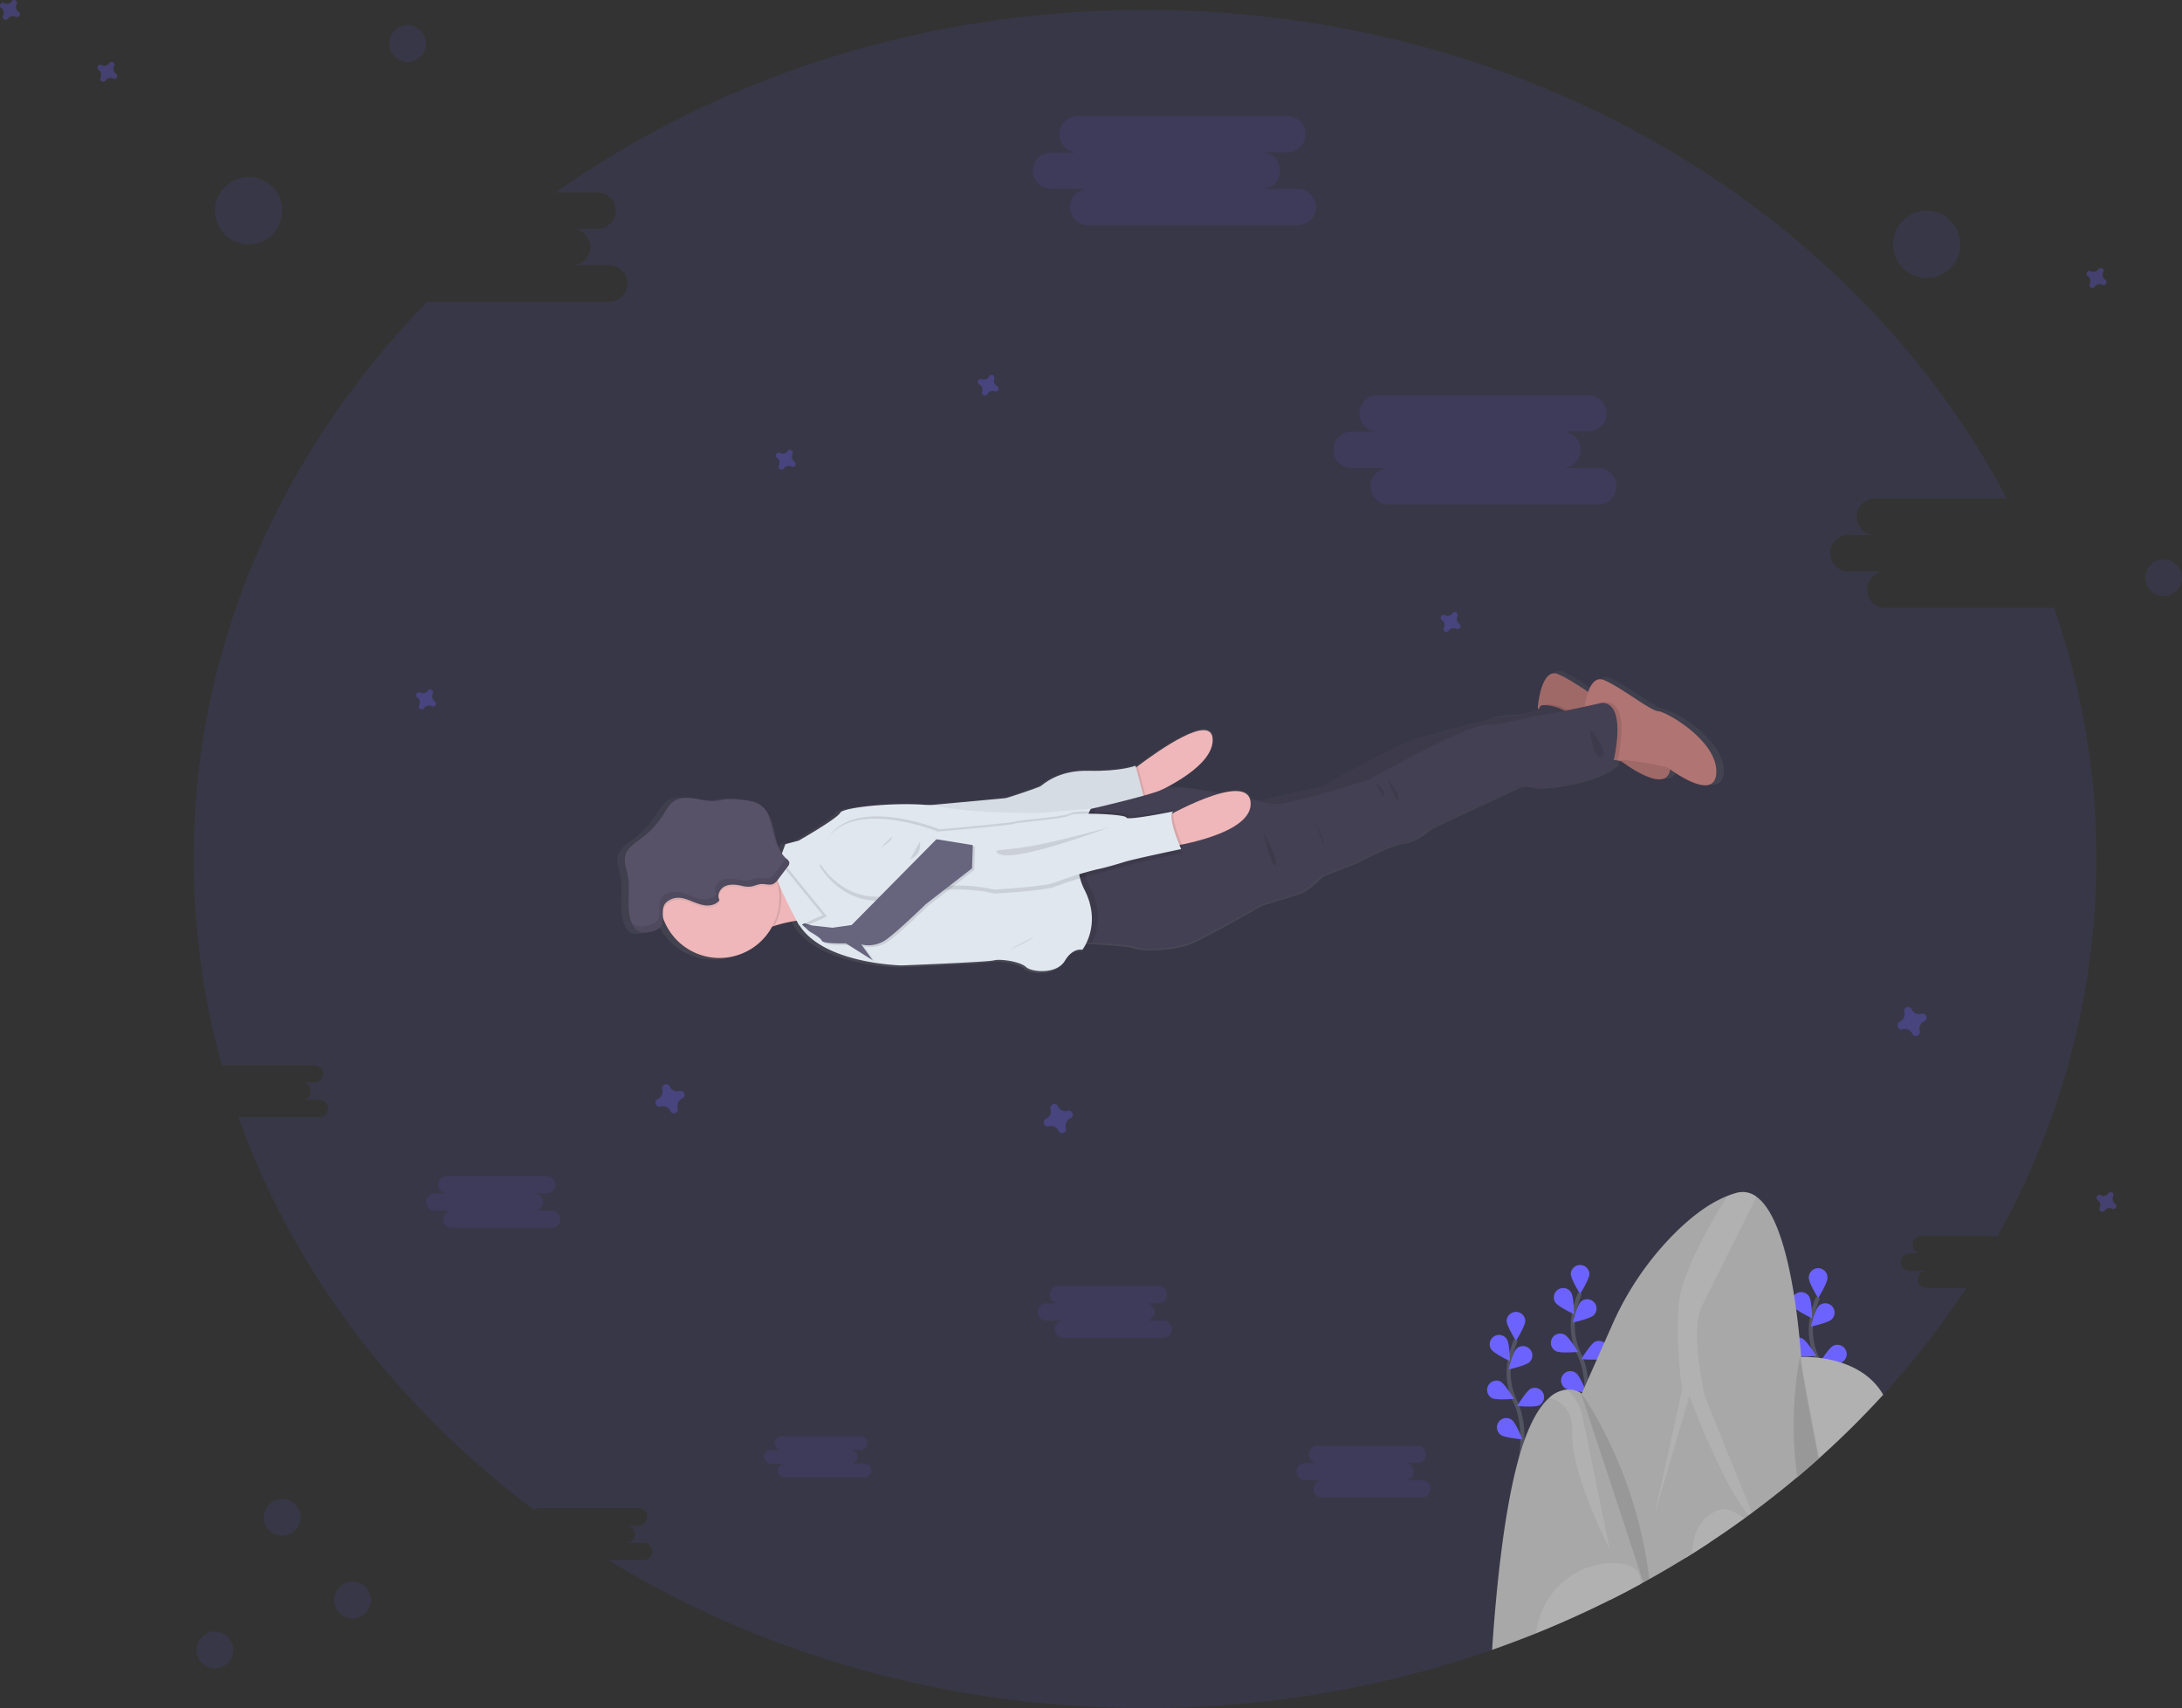 <svg xmlns="http://www.w3.org/2000/svg" xmlns:xlink="http://www.w3.org/1999/xlink" id="8b053045-1b70-4d71-bc8a-02442f9b90dc" data-name="Layer 1" width="1069.82" height="837.5" viewBox="0 0 1069.82 837.5" class="injected-svg gridItem__media"><rect x="0" y="0" width="1069.82" height="837.5" fill="#333333" stroke="none"/><defs><linearGradient id="b5fdf2dc-9f7f-4cfc-bfc1-c2a944f796c6-941" x1="639.01" y1="505.57" x2="639.01" y2="392.27" gradientTransform="translate(-62.06 98.17) rotate(-9.06)" gradientUnits="userSpaceOnUse"><stop offset="0" stop-color="gray" stop-opacity="0.25"></stop><stop offset="0.54" stop-color="gray" stop-opacity="0.12"></stop><stop offset="1" stop-color="gray" stop-opacity="0.1"></stop></linearGradient><linearGradient id="84e2b2cb-4695-4b74-8c91-208d34301889-942" x1="385.82" y1="432.36" x2="444.34" y2="432.36" xlink:href="#b5fdf2dc-9f7f-4cfc-bfc1-c2a944f796c6-941"></linearGradient></defs><title>instant support</title><path d="M223.49,557.84a4.24,4.24,0,0,1-4.23,4.23h-6a4.23,4.23,0,1,1,0,8.46h8.45a4.23,4.23,0,0,1,0,8.46H182c27.13,76,78,142.44,144.88,192.51a4.21,4.21,0,0,1,2.37-.74h48.93a4.23,4.23,0,1,1,0,8.46h-6a4.23,4.23,0,1,1,0,8.46h8.46a4.23,4.23,0,0,1,0,8.46H363.25c74.93,45.8,165.6,72.61,263.28,72.61A515.07,515.07,0,0,0,796.65,840.2q10.9-3.83,21.55-8.1,18.54-7.49,36.21-16.33,7.62-3.81,15.07-7.88l.23-.12,1.12-.62,2.91-1.61q8.81-4.92,17.35-10.18l3.5-2.17q4.44-2.79,8.79-5.67,8.68-5.71,17.06-11.8l2-1.48,1.61-1.19q11.28-8.34,21.94-17.29l.3-.25q5.22-4.39,10.29-8.93l.3-.27a437.74,437.74,0,0,0,31.51-31.2,419.94,419.94,0,0,0,40.76-52.38h-19.5a4.23,4.23,0,0,1,0-8.46h-8.45a4.23,4.23,0,0,1,0-8.46h6a4.23,4.23,0,1,1,0-8.45h37.29c31-55.72,48.43-118.5,48.43-184.93a375,375,0,0,0-20.74-123.1H989.19a8.94,8.94,0,0,1,0-17.87H971.33a8.93,8.93,0,0,1,0-17.86h12.76a8.94,8.94,0,0,1,0-17.87H1049C974.55,134.16,813.37,36.12,626.53,36.12c-109.14,0-209.51,33.45-289,89.48h20.8a8.94,8.94,0,0,1,0,17.87H345.6a8.93,8.93,0,0,1,0,17.86h17.86a8.94,8.94,0,1,1,0,17.87H274.58c-71.33,73.12-114.53,168.67-114.53,273.23a374.87,374.87,0,0,0,13.89,101.18h45.32A4.25,4.25,0,0,1,223.49,557.84Z" transform="translate(-65.09 -31.25)" fill="#6c63ff" opacity="0.1"></path><path d="M881.49,379.18c-4.17-.36-18.7-12.07-27.12-15.52-3.88-1.59-6.31,1.77-7.81,5.85-5.16-3.37-10.82-7.1-15-8.8a4.29,4.29,0,0,0-3.47-.07c-5.42,2.35-6.58,16.52-6.58,16.52l.19.89c-2.66,2.09-10.64,3.4-14.1,3.63-4.07.26-9.45.86-11.35,1.8s-24,6.26-36.71,10.14S714,416.83,714,416.83l-31.12,7-4.37-.84c-1.39-5-7.75-4.95-15.2-2.93-12.1-2.22-24.17-3.95-28.07-2.18,11.15-5.68,24.86-14.69,24.7-24.63-.22-13.56-27.06,5.46-37.22,13.15l-.87.66-.23-.86s-7.41,2.89-23.21,2.51-22.83,7.05-24.25,7.79-15.88,5.61-17,5.8c-.87.14-25.81,2.4-38.4,3.53-17.41-1.57-42.55,1.17-43.93,3.77-1.58,3-20.72,13.92-20.72,13.92l-6.56,1.72s-.78,2-1.68,4.56a17.79,17.79,0,0,1-1.62-3.09,52.85,52.85,0,0,1-2.32-8.16h0c-.08-.37-.17-.74-.26-1.11,0-.09-.05-.18-.07-.27l-.24-.93-.06-.23a32.47,32.47,0,0,0-1.18-3.53v0a18.77,18.77,0,0,0-1.7-3.31h0a11.71,11.71,0,0,0-3.78-3.76c-2.51-1.53-5.54-1.89-8.46-2.22a37,37,0,0,0-7.43-.32c-2.13.2-4.22.78-6.35.91-3.43.2-6.8-.77-10.2-1.29s-7.1-.51-10,1.39c-2.44,1.62-3.85,4.35-5.42,6.82a44.22,44.22,0,0,1-11.16,11.94c-3,2.17-6.41,4.26-7.5,7.76s.42,6.89,1.09,10.34c1.48,7.6-.91,15.94,1.75,23h0c.06.16.12.31.19.47.15.38.31.77.5,1.14h0a10.38,10.38,0,0,0,.56,1,7.55,7.55,0,0,0,.66.91,5.29,5.29,0,0,0,.79.78,4.81,4.81,0,0,0,.93.61,6.85,6.85,0,0,0,3.89.45l.72-.1.66-.12a20.24,20.24,0,0,0,2.3-.55,8.9,8.9,0,0,0,2.14-.95,4.83,4.83,0,0,0,2.23-3.47,11.68,11.68,0,0,0,.14-1.89v-.44l.15.46h0a29.73,29.73,0,0,0,54.14,4.16l1.13-.38a70,70,0,0,1,11.12-2.58h0a22.94,22.94,0,0,0,1.38,2.42c12.31,19.19,50.78,19.85,50.78,19.85s42.51-1.65,45.8-2.51,13.1.64,15.93,3.27,15.3,3.72,19.35-3.08,8.7-5.49,8.7-5.49a20.2,20.2,0,0,0,2.14-3.65l2.71.13c7.15.38,18.63,1.12,21.11,2.12,3.66,1.47,19.38,1.36,27.88-2.22s35-18.76,35-18.76,16.48-5,19.41-6S714,461,714,461l15.8-6.12s16.69-9,23.73-9.94,13.42-7.1,13.42-7.1L811.7,417a23.24,23.24,0,0,1,9,.45c4,1.25,30.05-2.57,37.94-11,0,0,.29-1.09.68-2.87.36,0,.73-.07,1.12-.08,1.68.37,2.71.62,2.71.62a69.36,69.36,0,0,0,10.58,6.53c5.31,2.55,11,3.95,13-.42a7.83,7.83,0,0,0,.6-2.12c5.14,3.65,22.44,14.9,22.93,1.5C910.86,393.87,885.65,379.54,881.49,379.18Z" transform="translate(-65.09 -31.25)" fill="url(#b5fdf2dc-9f7f-4cfc-bfc1-c2a944f796c6-941)"></path><path d="M464.09,482.14s-8.08-.51-19.34,3.09a71.18,71.18,0,0,0-10.85,4.43C417.34,498,431.09,453,431.09,453s4.61,0,10.15-.47c6.62-.53,14.56-1.63,17.5-3.93C464.14,444.33,464.09,482.14,464.09,482.14Z" transform="translate(-65.09 -31.25)" fill="#efb7b9"></path><path d="M659.65,393.93c.2,12.58-22.12,23.65-32.72,28.2-3.3,1.41-5.48,2.19-5.48,2.19l-2.31-14.48s1.45-1.17,3.79-2.94C633,399.31,659.43,380.55,659.65,393.93Z" transform="translate(-65.09 -31.25)" fill="#efb7b9"></path><path d="M626.93,422.13c-3.3,1.41-5.48,2.19-5.48,2.19l-2.31-14.48s1.45-1.17,3.79-2.94Z" transform="translate(-65.09 -31.25)" opacity="0.1"></path><path d="M513.31,426.7s43.76-3.93,44.91-4.12,15.41-5,16.81-5.71,8.33-8.07,23.92-7.69,22.9-2.47,22.9-2.47l5.15,19.6L523.06,438.1Z" transform="translate(-65.09 -31.25)" fill="#e1e7ef"></path><path d="M513.31,426.7s43.76-3.93,44.91-4.12,15.41-5,16.81-5.71,8.33-8.07,23.92-7.69,22.9-2.47,22.9-2.47l5.15,19.6L523.06,438.1Z" transform="translate(-65.09 -31.25)" opacity="0.05"></path><path d="M819.05,378s1.6-19.63,9.9-16.23,22.64,15,26.75,15.32,29,14.49,28.41,30-24-2.51-24-2.51-21.78-5.35-28.82-2.94S819.05,378,819.05,378Z" transform="translate(-65.09 -31.25)" fill="#b07473"></path><path d="M884.11,407.12c-.57,15.51-24-2.51-24-2.51s-21.77-5.35-28.82-2.94c-2,.7-4-1-5.6-3.81-3.15-5.32-5.43-14.54-6.26-18.24-.23-1-.34-1.59-.34-1.59s1.6-19.63,9.9-16.22,22.63,14.95,26.74,15.31S884.67,391.61,884.11,407.12Z" transform="translate(-65.09 -31.25)" opacity="0.1"></path><path d="M839.2,389.62c-.71,1.82-5.74,4.71-13.55,8.24-3.15-5.32-5.43-14.54-6.26-18.24,1.47-.63,2.51-1.36,2.68-2.18C822.65,374.7,843.27,379.18,839.2,389.62Z" transform="translate(-65.09 -31.25)" opacity="0.1"></path><path d="M665.15,428,713,417.16s32.4-19.07,45-22.89,34.33-9.07,36.21-10,7.18-1.53,11.19-1.78,14.2-2,14.78-4.73,21.2,1.73,17.13,12.17S687.82,445.8,687.82,445.8Z" transform="translate(-65.09 -31.25)" fill="#444053"></path><path d="M665.15,428,713,417.16s32.4-19.07,45-22.89,34.33-9.07,36.21-10,7.18-1.53,11.19-1.78,14.2-2,14.78-4.73,21.2,1.73,17.13,12.17S687.82,445.8,687.82,445.8Z" transform="translate(-65.09 -31.25)" opacity="0.1"></path><path d="M906.59,410c-.57,15.52-24-2.51-24-2.51s-15.23-3.74-24.33-3.56a15,15,0,0,0-4.49.62c-7,2.41-12.21-23.64-12.21-23.64s.1-1.26.39-3.08c.85-5.4,3.31-15.69,9.52-13.15,8.3,3.41,22.63,15,26.74,15.31S907.15,394.52,906.59,410Z" transform="translate(-65.09 -31.25)" fill="#b07473"></path><path d="M858.23,404a15,15,0,0,0-4.49.62c-7,2.41-12.21-23.64-12.21-23.64s.1-1.26.39-3.08c5.84-1.25,10.73-2.37,10.73-2.37C863.37,376,859.85,396.55,858.23,404Z" transform="translate(-65.09 -31.25)" opacity="0.1"></path><path d="M855.63,406.91c-7.79,8.33-33.51,12.09-37.43,10.87a22.89,22.89,0,0,0-8.85-.46l-44.14,20.55s-6.3,6.06-13.24,7-23.41,9.8-23.41,9.8l-15.58,6S705.37,468,702.49,469s-19.15,5.91-19.15,5.91-26.13,15-34.52,18.51-23.88,3.63-27.5,2.18c-2.44-1-13.77-1.71-20.81-2.09-3.34-.17-5.72-.26-5.72-.26l-8.24-62.31s6.81-1.51,15.41-3.54c12.49-2.94,28.76-7,33.27-9.12,7.63-3.59,48.3,7,55.76,7.15s45.51-12,45.51-12,47.54-26.82,57.16-26.83,22.11-4.2,29.87-5.27,27.14-5.51,27.14-5.51C863.76,376.42,855.63,406.91,855.63,406.91Z" transform="translate(-65.09 -31.25)" fill="#444053"></path><path d="M447.81,466.84a29.24,29.24,0,0,1-3.06,18.39,71.18,71.18,0,0,0-10.85,4.43C417.34,498,431.09,453,431.09,453s4.61,0,10.15-.47A29.17,29.17,0,0,1,447.81,466.84Z" transform="translate(-65.09 -31.25)" opacity="0.1"></path><path d="M446.82,467a29.33,29.33,0,0,1-56.58,14.5h0c-.18-.5-.34-1-.5-1.51a28.64,28.64,0,0,1-.86-3.74,29.34,29.34,0,0,1,57.34-12.1A26.34,26.34,0,0,1,446.82,467Z" transform="translate(-65.09 -31.25)" fill="#efb7b9"></path><path d="M599.72,466.94c6.23,12.14,3.13,21.88.79,26.53-3.34-.17-5.72-.26-5.72-.26l-8.24-62.31s6.81-1.51,15.41-3.54l.89-.07S590.91,449.78,599.72,466.94Z" transform="translate(-65.09 -31.25)" opacity="0.1"></path><path d="M596.76,467.41c8.81,17.17-1,29.53-1,29.53s-4.59-1.29-8.58,5.42-16.32,5.64-19.09,3-12.47-4.09-15.71-3.23-45.17,2.47-45.17,2.47-37.94-.64-50.09-19.57a23.23,23.23,0,0,1-1.36-2.38s-9.59-17.94-9.89-21.94c-.13-1.56.5-4.26,1.3-7,1.27-4.25,3-8.56,3-8.56l6.47-1.7s18.88-10.77,20.43-13.72,33.8-6.06,50.19-2.77,47.37,2.87,47.37,2.87l25.32-2.13S588,450.25,596.76,467.41Z" transform="translate(-65.09 -31.25)" fill="#e1e7ef"></path><path d="M559.61,497a76,76,0,0,0,11-5.31C576.44,488.2,559.61,497,559.61,497Z" transform="translate(-65.09 -31.25)" opacity="0.1"></path><path d="M467,455.86s12.46,23.16,39.1,15.54,46.59-2,46.59-2,24.92-1.43,29.51-3.34a186.37,186.37,0,0,1,21.06-6.56c3.93-.8,9.41-2.38,13.75-3.73s27.53-6.23,27.53-6.23-7.33-16.38-3.78-18.47c0,0-22.89,4.66-23.15,3s-25.91-2.67-28-1-25,3.32-27,4.07S525.21,441,525.21,441,472.1,419.41,467,455.86Z" transform="translate(-65.09 -31.25)" opacity="0.1"></path><path d="M635,432.77s41.71-24.17,43.24-8.21S639,446.34,639,446.34Z" transform="translate(-65.09 -31.25)" fill="#efb7b9"></path><path d="M467.5,452.74S480,475.9,506.6,468.28s46.6-2,46.6-2,24.92-1.43,29.5-3.34a185.87,185.87,0,0,1,21.07-6.56c3.92-.8,9.41-2.38,13.75-3.73s27.53-6.23,27.53-6.23-7.34-16.38-3.79-18.47c0,0-22.88,4.66-23.15,3s-25.91-2.67-28-1-25,3.32-27,4.07-37.37,3.85-37.37,3.85S472.61,416.29,467.5,452.74Z" transform="translate(-65.09 -31.25)" opacity="0.1"></path><path d="M466.67,453.88s12.47,23.16,39.1,15.54,46.6-2,46.6-2,24.92-1.43,29.5-3.34a186,186,0,0,1,21.07-6.57c3.92-.79,9.41-2.38,13.75-3.73s27.53-6.22,27.53-6.22-7.34-16.39-3.79-18.47c0,0-22.88,4.66-23.15,3s-25.91-2.67-28-1-24.95,3.32-27,4.08S524.89,439,524.89,439,471.78,417.43,466.67,453.88Z" transform="translate(-65.09 -31.25)" fill="#e1e7ef"></path><path d="M553.61,448.74c-.39-1.07,6.33-.56,19.59-3.12s35.58-8.68,35.58-8.68S556.59,456.82,553.61,448.74Z" transform="translate(-65.09 -31.25)" opacity="0.1"></path><path d="M502.48,441.38s.63,1.8-5.84,5.7" transform="translate(-65.09 -31.25)" opacity="0.1"></path><path d="M516.06,444a7.16,7.16,0,0,1-4.72,8.48" transform="translate(-65.09 -31.25)" opacity="0.1"></path><path d="M457.87,483.93l5.16,4.79s5.54,3,6.13,4.6S481,494.63,481,494.63l13,8.2-5.52-7.7a15.08,15.08,0,0,0,12.74-2.71c6.33-4.72,18.89-17,18.89-17l22.67-17.64.38-11.37-17.84-2.89L483.8,485.58l-9.41,1.33-10-1.11Z" transform="translate(-65.09 -31.25)" opacity="0.1"></path><path d="M456.73,483.1l5.16,4.79s5.53,3,6.13,4.6,11.85,1.31,11.85,1.31l13,8.2-5.52-7.7a15.05,15.05,0,0,0,12.73-2.71c6.34-4.72,18.9-17,18.9-17L541.68,457l.38-11.37-17.84-2.89-41.57,42.06-9.41,1.33-10-1.11Z" transform="translate(-65.09 -31.25)" fill="#67647e"></path><path d="M470.59,480.6l-11.38,5.15a21.57,21.57,0,0,1-1.35-2.39s-9.6-17.93-9.9-21.94c-.13-1.56.5-4.26,1.31-7Z" transform="translate(-65.09 -31.25)" opacity="0.1"></path><path d="M468.46,479.93l-11.38,5.14a23.23,23.23,0,0,1-1.36-2.38s-9.59-17.94-9.89-21.94c-.13-1.56.5-4.26,1.3-7Z" transform="translate(-65.09 -31.25)" fill="#e1e7ef"></path><path d="M446.22,464.14a5.3,5.3,0,0,1-1.76,1.48c-1.77.81-3.83,0-5.77.09s-3.9,1.15-5.91,1.31a15.4,15.4,0,0,1-4.2-.52c-2.65-.55-5.53-.86-8,.34s-4,4.44-2.56,6.73c-1.57,2.21-4.62,2.92-7.31,2.55-6.3-.89-11.58-6.31-18-2.11-2.79,1.85-2.61,4.71-2.55,7.48-.18-.5-.34-1-.5-1.51a28.64,28.64,0,0,1-.86-3.74,29.34,29.34,0,0,1,57.34-12.1Z" transform="translate(-65.09 -31.25)" fill="url(#84e2b2cb-4695-4b74-8c91-208d34301889-942)"></path><path d="M387.75,486.75a12.22,12.22,0,0,1-4.38,1.48,8.24,8.24,0,0,1-5.2-.23,6.87,6.87,0,0,1-2.89-3.22c-3.7-7.34-.84-16.26-2.41-24.33-.66-3.4-2.11-6.9-1.08-10.2s4.48-5.51,7.39-7.65a43.84,43.84,0,0,0,11-11.78c1.55-2.44,2.94-5.13,5.34-6.72,2.82-1.88,6.48-1.88,9.83-1.37s6.67,1.46,10.06,1.26c2.1-.12,4.16-.69,6.26-.89a35.34,35.34,0,0,1,7.33.32c2.88.32,5.86.68,8.34,2.18,4.37,2.64,6.07,8,7.21,13s2.29,10.38,6.15,13.71a3.48,3.48,0,0,1,1.38,1.72,3,3,0,0,1-.87,2.26l-4.56,6.06a6.74,6.74,0,0,1-2.37,2.26c-1.76.82-3.83,0-5.77.08s-3.89,1.17-5.91,1.32a15,15,0,0,1-4.2-.52c-2.65-.55-5.53-.86-7.95.34s-4,4.44-2.56,6.73c-1.58,2.21-4.63,2.93-7.31,2.55-6.31-.88-11.59-6.31-18-2.11C387.38,476.48,392.69,483.62,387.75,486.75Z" transform="translate(-65.09 -31.25)" fill="#585268"></path><g opacity="0.1"><path d="M443,435.59c.88,3.81,1.76,7.88,3.86,11.07a51.91,51.91,0,0,1-2.28-8,29.1,29.1,0,0,0-3.48-9.31A39.4,39.4,0,0,1,443,435.59Z" transform="translate(-65.09 -31.25)"></path><path d="M450.72,452.33l-.31-.29a5.32,5.32,0,0,1-.75,1.25l-4.56,6.06a6.82,6.82,0,0,1-2.37,2.26c-1.76.82-3.83,0-5.77.08s-3.89,1.17-5.91,1.32a15,15,0,0,1-4.2-.52c-2.65-.55-5.53-.86-8,.34s-4,4.44-2.56,6.73c-1.58,2.21-4.62,2.93-7.31,2.55-6.3-.88-11.58-6.31-18-2.11-5.25,3.46.06,10.6-4.89,13.73a12.11,12.11,0,0,1-4.37,1.48c-1.74.33-3.62.56-5.2-.23a5.57,5.57,0,0,1-2-1.79,14.7,14.7,0,0,0,.69,1.59,6.87,6.87,0,0,0,2.89,3.22,8.24,8.24,0,0,0,5.2.23,12.22,12.22,0,0,0,4.38-1.48c4.94-3.13-.37-10.27,4.89-13.73,6.37-4.2,11.65,1.23,18,2.11,2.68.38,5.73-.34,7.31-2.55-1.44-2.29.13-5.53,2.56-6.73s5.3-.89,7.95-.34a15,15,0,0,0,4.2.52c2-.15,3.89-1.23,5.91-1.32s4,.74,5.77-.08a6.74,6.74,0,0,0,2.37-2.26l4.56-6.06a3,3,0,0,0,.87-2.26A3.48,3.48,0,0,0,450.72,452.33Z" transform="translate(-65.09 -31.25)"></path></g><path d="M684.39,439.1s7.81,14,6.15,16.32S684.39,439.1,684.39,439.1Z" transform="translate(-65.09 -31.25)" opacity="0.1"></path><path d="M710.07,435s4.92,8.61,3.92,10.32" transform="translate(-65.09 -31.25)" opacity="0.1"></path><path d="M739.55,415.09s5.69,4,3.58,6.6" transform="translate(-65.09 -31.25)" opacity="0.1"></path><path d="M745.28,412.9s7.23,8.84,4.83,11.25" transform="translate(-65.09 -31.25)" opacity="0.1"></path><path d="M844.7,388.67s1.1,14.79,5.45,13.53S844.7,388.67,844.7,388.67Z" transform="translate(-65.09 -31.25)" opacity="0.1"></path><path d="M809.15,754.22s6.07-20.61-1.14-35.78A32.49,32.49,0,0,1,805.38,698a54.41,54.41,0,0,1,2.89-9.58" transform="translate(-65.09 -31.25)" fill="none" stroke="#535461" stroke-miterlimit="10" stroke-width="2"></path><path d="M803.78,678.85c0,2.52,4.58,9.85,4.58,9.85s4.57-7.33,4.57-9.85a4.58,4.58,0,0,0-9.15,0Z" transform="translate(-65.09 -31.25)" fill="#6c63ff"></path><path d="M796.22,692.84c1.38,2.12,9.2,5.78,9.2,5.78s-.15-8.63-1.52-10.75a4.57,4.57,0,0,0-7.68,5Z" transform="translate(-65.09 -31.25)" fill="#6c63ff"></path><path d="M796.55,716.75c2.26,1.14,10.86.35,10.86.35s-4.48-7.38-6.74-8.52a4.58,4.58,0,0,0-4.12,8.17Z" transform="translate(-65.09 -31.25)" fill="#6c63ff"></path><path d="M800.88,734.78c2,1.5,10.64,2.18,10.64,2.18s-3.17-8-5.2-9.53a4.57,4.57,0,1,0-5.44,7.35Z" transform="translate(-65.09 -31.25)" fill="#6c63ff"></path><path d="M815,699.11c-1.81,1.76-10.25,3.58-10.25,3.58s2.06-8.38,3.88-10.14a4.57,4.57,0,0,1,6.37,6.56Z" transform="translate(-65.09 -31.25)" fill="#6c63ff"></path><path d="M819.81,720.27c-2.26,1.13-10.86.35-10.86.35s4.48-7.38,6.74-8.52a4.58,4.58,0,0,1,4.12,8.17Z" transform="translate(-65.09 -31.25)" fill="#6c63ff"></path><path d="M821.64,741.47c-2,1.5-10.64,2.18-10.64,2.18s3.17-8,5.2-9.54a4.58,4.58,0,1,1,5.44,7.36Z" transform="translate(-65.09 -31.25)" fill="#6c63ff"></path><path d="M957.31,733.23s6.07-20.61-1.14-35.78A32.57,32.57,0,0,1,953.54,677a54.5,54.5,0,0,1,2.89-9.59" transform="translate(-65.09 -31.25)" fill="none" stroke="#535461" stroke-miterlimit="10" stroke-width="2"></path><path d="M951.94,657.86c0,2.52,4.58,9.85,4.58,9.85s4.57-7.33,4.57-9.85a4.58,4.58,0,1,0-9.15,0Z" transform="translate(-65.09 -31.25)" fill="#6c63ff"></path><path d="M944.38,671.85c1.38,2.12,9.2,5.78,9.2,5.78s-.14-8.63-1.52-10.75a4.57,4.57,0,1,0-7.68,5Z" transform="translate(-65.09 -31.25)" fill="#6c63ff"></path><path d="M944.72,695.75c2.25,1.14,10.85.36,10.85.36s-4.48-7.39-6.74-8.52a4.57,4.57,0,1,0-4.11,8.16Z" transform="translate(-65.09 -31.25)" fill="#6c63ff"></path><path d="M949,713.79c2,1.5,10.64,2.18,10.64,2.18s-3.17-8-5.2-9.54a4.58,4.58,0,0,0-5.44,7.36Z" transform="translate(-65.09 -31.25)" fill="#6c63ff"></path><path d="M963.18,678.12c-1.81,1.76-10.25,3.58-10.25,3.58s2.07-8.38,3.88-10.14a4.57,4.57,0,0,1,6.37,6.56Z" transform="translate(-65.09 -31.25)" fill="#6c63ff"></path><path d="M968,699.27c-2.26,1.14-10.86.35-10.86.35s4.49-7.38,6.74-8.51a4.57,4.57,0,0,1,4.12,8.16Z" transform="translate(-65.09 -31.25)" fill="#6c63ff"></path><path d="M969.8,720.47c-2,1.5-10.64,2.18-10.64,2.18s3.17-8,5.2-9.53a4.57,4.57,0,1,1,5.44,7.35Z" transform="translate(-65.09 -31.25)" fill="#6c63ff"></path><path d="M840.6,731.23s6.07-20.61-1.14-35.78A32.56,32.56,0,0,1,836.83,675a54.41,54.41,0,0,1,2.89-9.58" transform="translate(-65.09 -31.25)" fill="none" stroke="#535461" stroke-miterlimit="10" stroke-width="2"></path><path d="M835.23,655.86c0,2.52,4.58,9.85,4.58,9.85s4.57-7.33,4.57-9.85a4.58,4.58,0,0,0-9.15,0Z" transform="translate(-65.09 -31.25)" fill="#6c63ff"></path><path d="M827.67,669.85c1.38,2.12,9.2,5.78,9.2,5.78s-.14-8.63-1.52-10.75a4.57,4.57,0,1,0-7.68,5Z" transform="translate(-65.09 -31.25)" fill="#6c63ff"></path><path d="M828,693.76c2.25,1.14,10.85.35,10.85.35s-4.48-7.38-6.74-8.52a4.57,4.57,0,1,0-4.11,8.17Z" transform="translate(-65.09 -31.25)" fill="#6c63ff"></path><path d="M832.33,711.79c2,1.5,10.64,2.18,10.64,2.18s-3.17-8-5.2-9.53a4.57,4.57,0,1,0-5.44,7.35Z" transform="translate(-65.09 -31.25)" fill="#6c63ff"></path><path d="M846.47,676.12c-1.81,1.76-10.25,3.58-10.25,3.58s2.07-8.38,3.88-10.14a4.57,4.57,0,0,1,6.37,6.56Z" transform="translate(-65.09 -31.25)" fill="#6c63ff"></path><path d="M851.26,697.28c-2.26,1.13-10.86.35-10.86.35s4.49-7.38,6.74-8.52a4.58,4.58,0,0,1,4.12,8.17Z" transform="translate(-65.09 -31.25)" fill="#6c63ff"></path><path d="M853.09,718.48c-2,1.5-10.64,2.18-10.64,2.18s3.17-8,5.2-9.54a4.58,4.58,0,1,1,5.44,7.36Z" transform="translate(-65.09 -31.25)" fill="#6c63ff"></path><path d="M946,753.16c0,.88,0,1.75,0,2.6l.3-.25q5.22-4.39,10.29-8.93l.3-.27a437.74,437.74,0,0,0,31.51-31.2c-10.67-18.56-35.66-18.66-40.15-18.52l-.7,0S945.94,730,946,753.16Z" transform="translate(-65.09 -31.25)" fill="#a8a8a8"></path><path d="M946,753.16c0,.88,0,1.75,0,2.6l.3-.25q5.22-4.39,10.29-8.93l.3-.27a437.74,437.74,0,0,0,31.51-31.2c-10.67-18.56-35.66-18.66-40.15-18.52l-.7,0S945.94,730,946,753.16Z" transform="translate(-65.09 -31.25)" fill="#fff" opacity="0.1"></path><path d="M839.48,717.53l.84,5.54h0l8.56,56.29,2.8,18.46,2.73,17.94q7.62-3.81,15.07-7.88l.23-.12,1.12-.62,2.91-1.61q8.81-4.92,17.35-10.18l3.5-2.17q4.44-2.79,8.79-5.67,8.68-5.71,17.06-11.8l2-1.48,1.61-1.19q11.28-8.34,21.94-17.29l.3-.25q5.22-4.39,10.29-8.93l-5-25.75q-1.5-7.82-2.48-15.7-.54-4.26-.9-8.54c-.07-.68-.13-1.37-.18-2.05-1.72-21.47-7-66.07-21.81-76.56a11.19,11.19,0,0,0-10-1.77,41,41,0,0,0-4.33,1.48c-10.39,4.16-20.22,12.42-28.37,21a148.26,148.26,0,0,0-28,42.24l-15,33.81-.05.11-.14.31Z" transform="translate(-65.09 -31.25)" fill="#a8a8a8"></path><path d="M876,775.24l17.39-59.48s16.28,43.75,29.09,58.48l1.61-1.19L901,716s-7.56-32.51-1.51-44.35c4.8-9.4,20.56-41,26.85-53.68a11.19,11.19,0,0,0-10-1.77,41,41,0,0,0-4.33,1.48c-8,12.68-22.8,38-23.9,53.71a196.94,196.94,0,0,0,1.76,41.15Z" transform="translate(-65.09 -31.25)" fill="#fff" opacity="0.1"></path><path d="M796.65,840.2q10.9-3.83,21.55-8.1,18.54-7.49,36.21-16.33,7.62-3.81,15.07-7.88l.23-.12-.58-3.67v0l-.63-4-2.07-13.26s-9.63-41.64-19.81-62.65a39.18,39.18,0,0,0-5.91-9.43c-.15-.17-.31-.32-.47-.47l0,0a11.27,11.27,0,0,0-7-1.7,14.79,14.79,0,0,0-8.61,4.05c-5,4.45-10.45,13.36-15.13,30.41C802.29,773.19,798.54,811.84,796.65,840.2Z" transform="translate(-65.09 -31.25)" fill="#a8a8a8"></path><path d="M818.2,832.1q18.54-7.49,36.21-16.33,7.62-3.81,15.07-7.88c-.05-1.24-.17-2.5-.35-3.79v0s-1.27-7-14.7-6.47c-.92,0-1.84.11-2.75.22A38.2,38.2,0,0,0,820.41,823,40.33,40.33,0,0,0,818.2,832.1Z" transform="translate(-65.09 -31.25)" fill="#fff" opacity="0.1"></path><path d="M835.94,733.91c.45-11.88-6-15.95-11.33-17.31a14.73,14.73,0,0,1,8.61-4.05,22.86,22.86,0,0,1,7.51,12l13.61,66.28S835.18,753.82,835.94,733.91Z" transform="translate(-65.09 -31.25)" fill="#fff" opacity="0.1"></path><path d="M894.81,790.27l-3.72,5.09,3.5-2.17q4.44-2.79,8.79-5.67l-5.69-1.19Z" transform="translate(-65.09 -31.25)" fill="#a8a8a8"></path><path d="M894.59,793.19q4.44-2.79,8.79-5.67,8.68-5.71,17.06-11.8c-3.93-2.8-7.67-4.74-10.27-4.51,0,0-13.33.91-15.36,19.06C894.71,791.2,894.63,792.17,894.59,793.19Z" transform="translate(-65.09 -31.25)" fill="#fff" opacity="0.1"></path><path d="M840.22,714.25l.3.92,28,84.92,2.33,7.06,2.91-1.61a215.58,215.58,0,0,0-27.12-81.36c-2.88-4.9-5.07-8.07-6-9.32-.22-.32-.36-.51-.42-.58Z" transform="translate(-65.09 -31.25)" opacity="0.1"></path><path d="M946,753.16c.09.78.2,1.56.31,2.35q5.22-4.39,10.29-8.93l.3-.27-7.74-41.18-1.6-8.51A182.94,182.94,0,0,0,946,753.16Z" transform="translate(-65.09 -31.25)" opacity="0.1"></path><path d="M580.42,106h12.76a8.94,8.94,0,0,1,0-17.87H696.54a8.94,8.94,0,0,1,0,17.87H683.78a8.93,8.93,0,1,1,0,17.86h17.86a8.94,8.94,0,0,1,0,17.87H598.28a8.94,8.94,0,0,1,0-17.87H580.42a8.93,8.93,0,1,1,0-17.86Z" transform="translate(-65.09 -31.25)" fill="#6c63ff" opacity="0.1"></path><path d="M727.75,242.87h12.76a8.93,8.93,0,1,1,0-17.86H843.87a8.93,8.93,0,0,1,0,17.86H831.11a8.93,8.93,0,0,1,0,17.86H849a8.94,8.94,0,0,1,0,17.87H745.61a8.94,8.94,0,0,1,0-17.87H727.75a8.93,8.93,0,1,1,0-17.86Z" transform="translate(-65.09 -31.25)" fill="#6c63ff" opacity="0.1"></path><path d="M578,670.28h6a4.23,4.23,0,1,1,0-8.46H633a4.23,4.23,0,1,1,0,8.46h-6a4.23,4.23,0,0,1,0,8.46h8.45a4.23,4.23,0,1,1,0,8.46H586.46a4.23,4.23,0,0,1,0-8.46H578a4.23,4.23,0,0,1,0-8.46Z" transform="translate(-65.09 -31.25)" fill="#6c63ff" opacity="0.1"></path><path d="M443.29,742.17h4.82a3.38,3.38,0,0,1,0-6.75h39.06a3.38,3.38,0,0,1,0,6.75h-4.82a3.38,3.38,0,0,1,0,6.75h6.75a3.38,3.38,0,0,1,0,6.75H450a3.38,3.38,0,1,1,0-6.75h-6.75a3.38,3.38,0,1,1,0-6.75Z" transform="translate(-65.09 -31.25)" fill="#6c63ff" opacity="0.1"></path><path d="M278.18,616.37h6.05a4.23,4.23,0,0,1,0-8.46h48.93a4.23,4.23,0,0,1,0,8.46h-6a4.23,4.23,0,0,1,0,8.46h8.46a4.23,4.23,0,0,1,0,8.46H286.64a4.23,4.23,0,0,1,0-8.46h-8.46a4.23,4.23,0,0,1,0-8.46Z" transform="translate(-65.09 -31.25)" fill="#6c63ff" opacity="0.1"></path><path d="M705,748.6h6a4.23,4.23,0,0,1,0-8.46H760a4.23,4.23,0,0,1,0,8.46h-6a4.23,4.23,0,1,1,0,8.46h8.46a4.23,4.23,0,0,1,0,8.45H713.44a4.23,4.23,0,1,1,0-8.45H705a4.23,4.23,0,0,1,0-8.46Z" transform="translate(-65.09 -31.25)" fill="#6c63ff" opacity="0.1"></path><path d="M773,339a2.84,2.84,0,0,0-.92-3.67,1.21,1.21,0,0,1-.24-.21h0a1.43,1.43,0,0,1,1.4-2.35h0a1.34,1.34,0,0,1,.3.12,2.85,2.85,0,0,0,3.68-.91,1.27,1.27,0,0,1,.21-.25h0a1.43,1.43,0,0,1,2.34,1.41h0a1.88,1.88,0,0,1-.12.3,2.84,2.84,0,0,0,.92,3.67,1.64,1.64,0,0,1,.25.21h0a1.43,1.43,0,0,1-1.41,2.34h0a1,1,0,0,1-.3-.12,2.86,2.86,0,0,0-3.68.92,1.22,1.22,0,0,1-.2.25h0a1.43,1.43,0,0,1-2.35-1.41h0A1.88,1.88,0,0,1,773,339Z" transform="translate(-65.09 -31.25)" fill="#6c63ff" opacity="0.3"></path><path d="M1089.68,170.32a2.83,2.83,0,0,0-.92-3.67,1.57,1.57,0,0,1-.24-.21h0a1.43,1.43,0,0,1,1.41-2.35h0a1.48,1.48,0,0,1,.29.12,2.84,2.84,0,0,0,3.68-.92,1.57,1.57,0,0,1,.21-.24h0a1.43,1.43,0,0,1,2.34,1.41h0a1,1,0,0,1-.12.29,2.86,2.86,0,0,0,.92,3.68,1.64,1.64,0,0,1,.25.21h0a1.43,1.43,0,0,1-1.41,2.34h0a1.25,1.25,0,0,1-.3-.12,2.85,2.85,0,0,0-3.67.92,2.52,2.52,0,0,1-.21.25h0a1.43,1.43,0,0,1-2.35-1.41h0A1.88,1.88,0,0,1,1089.68,170.32Z" transform="translate(-65.09 -31.25)" fill="#6c63ff" opacity="0.3"></path><path d="M1094.55,623.38a2.84,2.84,0,0,0-.92-3.67,1.21,1.21,0,0,1-.24-.21h0a1.42,1.42,0,0,1,1.4-2.34h0a1,1,0,0,1,.3.12,2.86,2.86,0,0,0,3.68-.92,1.22,1.22,0,0,1,.2-.25h0a1.43,1.43,0,0,1,2.35,1.41h0a1.88,1.88,0,0,1-.12.3,2.84,2.84,0,0,0,.92,3.67,1.21,1.21,0,0,1,.24.21h0A1.42,1.42,0,0,1,1101,624h0a1,1,0,0,1-.3-.11,2.85,2.85,0,0,0-3.68.91,1.27,1.27,0,0,1-.21.25h0a1.43,1.43,0,0,1-2.34-1.41h0A1.88,1.88,0,0,1,1094.55,623.38Z" transform="translate(-65.09 -31.25)" fill="#6c63ff" opacity="0.3"></path><path d="M114.38,69.27a2.85,2.85,0,0,0-.92-3.68,1.21,1.21,0,0,1-.24-.21h0a1.42,1.42,0,0,1,1.4-2.34h0a1.34,1.34,0,0,1,.3.12,2.85,2.85,0,0,0,3.68-.92,1.64,1.64,0,0,1,.21-.25h0a1.43,1.43,0,0,1,2.34,1.41h0a1.34,1.34,0,0,1-.12.3,2.85,2.85,0,0,0,.92,3.68,1.57,1.57,0,0,1,.25.2h0a1.43,1.43,0,0,1-1.41,2.35h0a1.34,1.34,0,0,1-.3-.12,2.85,2.85,0,0,0-3.68.92,1.16,1.16,0,0,1-.2.24h0a1.43,1.43,0,0,1-2.35-1.4h0A1.34,1.34,0,0,1,114.38,69.27Z" transform="translate(-65.09 -31.25)" fill="#6c63ff" opacity="0.3"></path><path d="M66.63,38.9a2.84,2.84,0,0,0-.92-3.67,1.21,1.21,0,0,1-.24-.21h0a1.43,1.43,0,0,1,1.4-2.35h0a1.34,1.34,0,0,1,.3.12,2.85,2.85,0,0,0,3.68-.91,1.69,1.69,0,0,1,.2-.25h0A1.43,1.43,0,0,1,73.4,33h0a1.48,1.48,0,0,1-.12.29A2.85,2.85,0,0,0,74.2,37a1.21,1.21,0,0,1,.24.21h0A1.42,1.42,0,0,1,73,39.56h0a1,1,0,0,1-.3-.12,2.86,2.86,0,0,0-3.68.92,1.27,1.27,0,0,1-.21.25h0a1.43,1.43,0,0,1-2.34-1.41h0A1.88,1.88,0,0,1,66.63,38.9Z" transform="translate(-65.09 -31.25)" fill="#6c63ff" opacity="0.3"></path><path d="M447,259.45a2.84,2.84,0,0,0-.92-3.67,1.21,1.21,0,0,1-.24-.21h0a1.43,1.43,0,0,1,1.4-2.35h0a1.34,1.34,0,0,1,.3.12,2.85,2.85,0,0,0,3.68-.91,1.22,1.22,0,0,1,.2-.25h0a1.43,1.43,0,0,1,2.35,1.41h0a1.48,1.48,0,0,1-.12.29,2.85,2.85,0,0,0,.92,3.68,1.21,1.21,0,0,1,.24.21h0a1.42,1.42,0,0,1-1.4,2.34h0a1,1,0,0,1-.3-.12,2.86,2.86,0,0,0-3.68.92,1.27,1.27,0,0,1-.21.25h0a1.43,1.43,0,0,1-2.34-1.41h0A1.88,1.88,0,0,1,447,259.45Z" transform="translate(-65.09 -31.25)" fill="#6c63ff" opacity="0.3"></path><path d="M270.63,376.94a2.84,2.84,0,0,0-.92-3.67,1.21,1.21,0,0,1-.24-.21h0a1.42,1.42,0,0,1,1.4-2.34h0a1,1,0,0,1,.3.12,2.86,2.86,0,0,0,3.68-.92,1.69,1.69,0,0,1,.2-.25h0a1.43,1.43,0,0,1,2.35,1.41h0a1.88,1.88,0,0,1-.12.3,2.84,2.84,0,0,0,.92,3.67,1.21,1.21,0,0,1,.24.21h0a1.42,1.42,0,0,1-1.4,2.34h0a1,1,0,0,1-.3-.12,2.86,2.86,0,0,0-3.68.92,1.69,1.69,0,0,1-.2.25h0a1.43,1.43,0,0,1-2.35-1.41h0A1.88,1.88,0,0,1,270.63,376.94Z" transform="translate(-65.09 -31.25)" fill="#6c63ff" opacity="0.3"></path><path d="M546.63,223.29a2.84,2.84,0,0,0-1.34-3.54,1.27,1.27,0,0,1-.27-.18h0a1.42,1.42,0,0,1,1.12-2.49h0a1.09,1.09,0,0,1,.31.08,2.86,2.86,0,0,0,3.55-1.34,1.59,1.59,0,0,1,.18-.27h0a1.43,1.43,0,0,1,2.49,1.13h0a1.81,1.81,0,0,1-.09.31,2.85,2.85,0,0,0,1.35,3.54,1.51,1.51,0,0,1,.26.18h0a1.43,1.43,0,0,1-1.12,2.49h0a1.57,1.57,0,0,1-.31-.08,2.84,2.84,0,0,0-3.54,1.34,2.11,2.11,0,0,1-.18.27h0a1.43,1.43,0,0,1-2.49-1.13h0A1.18,1.18,0,0,1,546.63,223.29Z" transform="translate(-65.09 -31.25)" fill="#6c63ff" opacity="0.3"></path><path d="M996.53,532.23a3.94,3.94,0,0,0,2.2-4.77,2.14,2.14,0,0,1-.08-.44h0a2,2,0,0,1,3.55-1.31h0a1.87,1.87,0,0,1,.22.39,3.94,3.94,0,0,0,4.77,2.2,2.15,2.15,0,0,1,.44-.09h0a2,2,0,0,1,1.31,3.56h0a1.87,1.87,0,0,1-.39.22,4,4,0,0,0-2.2,4.77,1.64,1.64,0,0,1,.09.44h0a2,2,0,0,1-3.56,1.31h0a1.47,1.47,0,0,1-.21-.39,3.94,3.94,0,0,0-4.77-2.2,2.29,2.29,0,0,1-.44.09h0a2,2,0,0,1-1.31-3.56h0A2.08,2.08,0,0,1,996.53,532.23Z" transform="translate(-65.09 -31.25)" fill="#6c63ff" opacity="0.3"></path><path d="M387.59,570.11a4,4,0,0,0,2.2-4.77,1.65,1.65,0,0,1-.09-.43h0a2,2,0,0,1,3.56-1.32h0a2.16,2.16,0,0,1,.22.39,3.93,3.93,0,0,0,4.77,2.2,1.56,1.56,0,0,1,.43-.08h0a2,2,0,0,1,1.31,3.55h0a1.79,1.79,0,0,1-.38.22,3.94,3.94,0,0,0-2.2,4.77,2.14,2.14,0,0,1,.08.44h0a2,2,0,0,1-3.55,1.31h0a1.87,1.87,0,0,1-.22-.39,4,4,0,0,0-4.77-2.2,2.15,2.15,0,0,1-.44.09h0a2,2,0,0,1-1.31-3.56h0A1.87,1.87,0,0,1,387.59,570.11Z" transform="translate(-65.09 -31.25)" fill="#6c63ff" opacity="0.3"></path><path d="M577.93,579.82a3.94,3.94,0,0,0,2.2-4.77,2.29,2.29,0,0,1-.09-.44h0a2,2,0,0,1,3.56-1.31h0a1.87,1.87,0,0,1,.22.39,3.94,3.94,0,0,0,4.77,2.19,2.14,2.14,0,0,1,.44-.08h0a2,2,0,0,1,1.31,3.55h0a1.87,1.87,0,0,1-.39.22,3.94,3.94,0,0,0-2.2,4.77,2.29,2.29,0,0,1,.09.44h0a2,2,0,0,1-3.56,1.31h0a1.87,1.87,0,0,1-.22-.39,4,4,0,0,0-4.77-2.2,1.64,1.64,0,0,1-.44.09h0a2,2,0,0,1-1.31-3.55h0A1.87,1.87,0,0,1,577.93,579.82Z" transform="translate(-65.09 -31.25)" fill="#6c63ff" opacity="0.3"></path><circle cx="121.87" cy="103.29" r="16.5" fill="#6c63ff" opacity="0.1"></circle><circle cx="944.65" cy="119.79" r="16.5" fill="#6c63ff" opacity="0.1"></circle><circle cx="199.87" cy="21.37" r="9" fill="#6c63ff" opacity="0.1"></circle><circle cx="1060.82" cy="283.28" r="9" fill="#6c63ff" opacity="0.1"></circle><circle cx="138.37" cy="743.99" r="9" fill="#6c63ff" opacity="0.1"></circle><circle cx="172.87" cy="784.52" r="9" fill="#6c63ff" opacity="0.1"></circle><circle cx="105.37" cy="808.95" r="9" fill="#6c63ff" opacity="0.1"></circle></svg>